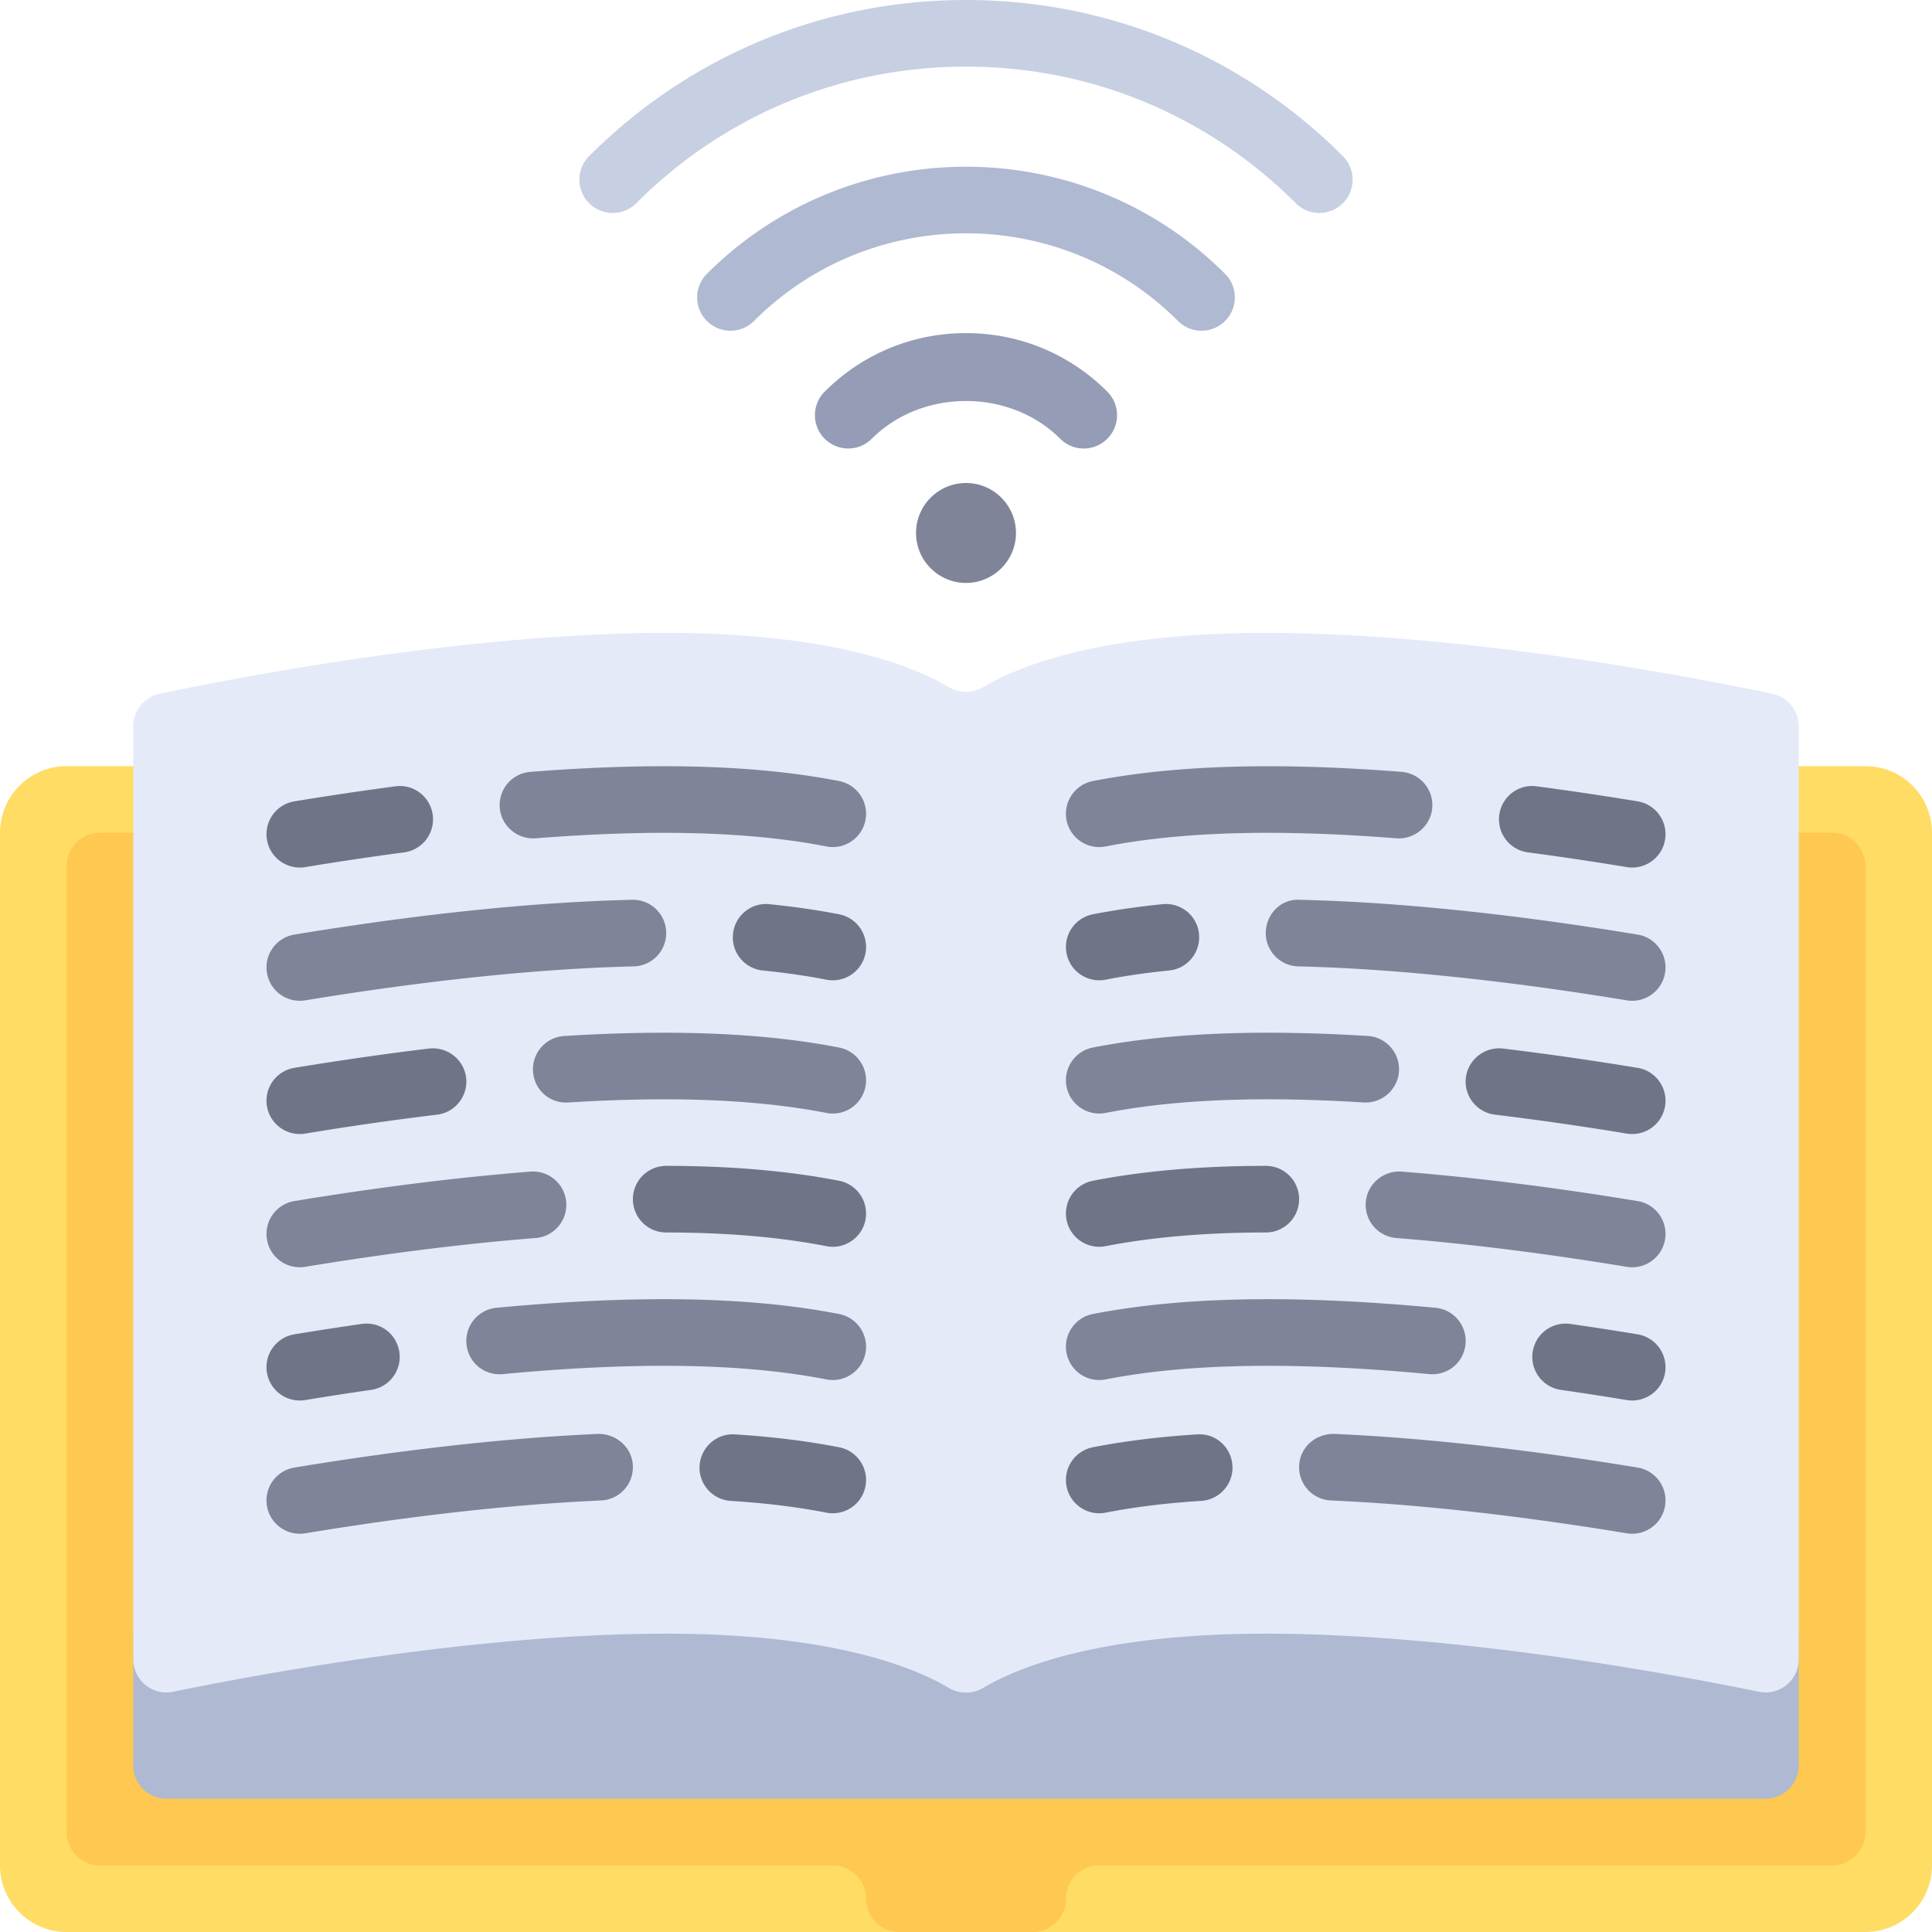 <svg xmlns="http://www.w3.org/2000/svg" viewBox="0 0 512 512"><path d="M494.345 512H17.655C7.904 512 0 504.096 0 494.345V220.69c0-9.751 7.904-17.655 17.655-17.655h476.69c9.751 0 17.655 7.904 17.655 17.655v273.655c0 9.751-7.904 17.655-17.655 17.655z" fill="#ffdc64"/><path d="M485.517 220.69H26.483a8.829 8.829 0 0 0-8.828 8.828v256a8.829 8.829 0 0 0 8.828 8.828H220.69a8.829 8.829 0 0 1 8.828 8.828 8.829 8.829 0 0 0 8.828 8.828h35.31a8.829 8.829 0 0 0 8.828-8.828 8.829 8.829 0 0 1 8.828-8.828h194.207a8.829 8.829 0 0 0 8.828-8.828v-256a8.831 8.831 0 0 0-8.83-8.828z" fill="#ffc850"/><path d="M467.862 476.69H44.138a8.829 8.829 0 0 1-8.828-8.828v-35.31h441.38v35.31a8.829 8.829 0 0 1-8.828 8.828z" fill="#afb9d2"/><path d="M335.448 167.724c-44.628 0-66.234 9.209-74.794 14.325a9.02 9.02 0 0 1-9.309 0c-8.559-5.116-30.166-14.325-74.794-14.325-52.797 0-113.862 11.844-134.229 16.13a8.82 8.82 0 0 0-7.012 8.639v247.185c0 5.585 5.079 9.779 10.549 8.657 23.22-4.762 80.668-15.396 130.692-15.396 44.628 0 66.234 9.209 74.794 14.325a9.124 9.124 0 0 0 9.309 0c8.559-5.117 30.165-14.325 74.794-14.325 50.025 0 107.473 10.634 130.692 15.396 5.471 1.122 10.549-3.072 10.549-8.657V192.494a8.82 8.82 0 0 0-7.012-8.639c-20.367-4.286-81.432-16.131-134.229-16.131z" fill="#e4eaf8"/><g fill="#707487"><path d="M220.698 259.789a8.86 8.86 0 0 1-1.698-.163c-5.25-1.026-10.922-1.845-16.845-2.435a8.829 8.829 0 0 1-7.905-9.664c.491-4.85 4.759-8.405 9.664-7.905 6.465.647 12.681 1.547 18.465 2.677a8.83 8.83 0 0 1 6.974 10.354c-.819 4.213-4.517 7.136-8.655 7.136zM79.439 229.906c-4.242 0-7.991-3.069-8.698-7.392-.793-4.81 2.457-9.354 7.267-10.146a850.665 850.665 0 0 1 26.767-3.982c4.853-.676 9.267 2.763 9.906 7.595a8.824 8.824 0 0 1-7.595 9.906 828.01 828.01 0 0 0-26.198 3.905 9.734 9.734 0 0 1-1.449.114zM79.439 300.526c-4.25 0-7.991-3.069-8.698-7.392a8.828 8.828 0 0 1 7.276-10.146c12.233-2.013 24.242-3.733 35.69-5.112 4.785-.543 9.233 2.867 9.818 7.706.577 4.841-2.871 9.237-7.715 9.818-11.19 1.35-22.94 3.034-34.931 5.009a9.039 9.039 0 0 1-1.44.117zM79.439 371.147c-4.242 0-7.991-3.064-8.698-7.388-.793-4.81 2.457-9.354 7.267-10.151a875.607 875.607 0 0 1 17.827-2.75c4.931-.707 9.302 2.659 10.001 7.478.69 4.828-2.655 9.302-7.482 9.996a844.217 844.217 0 0 0-17.465 2.698 9.38 9.38 0 0 1-1.45.117zM220.698 330.41a8.86 8.86 0 0 1-1.698-.163c-12.319-2.407-26.595-3.626-42.449-3.626-4.879 0-8.828-3.953-8.828-8.828s3.948-8.828 8.828-8.828c16.983 0 32.405 1.332 45.827 3.953 4.785.936 7.905 5.574 6.974 10.358-.818 4.211-4.516 7.134-8.654 7.134zM220.698 401.031a8.86 8.86 0 0 1-1.698-.163c-7.69-1.5-16.215-2.552-25.336-3.116a8.826 8.826 0 0 1-8.267-9.357c.31-4.862 4.577-8.625 9.354-8.263 9.888.612 19.19 1.759 27.629 3.41a8.83 8.83 0 0 1 6.974 10.354c-.82 4.212-4.518 7.135-8.656 7.135zM291.302 259.789c-4.138 0-7.837-2.922-8.655-7.138a8.83 8.83 0 0 1 6.974-10.354c5.784-1.129 12-2.03 18.465-2.677a8.79 8.79 0 0 1 9.664 7.905 8.83 8.83 0 0 1-7.905 9.664c-5.922.59-11.595 1.409-16.845 2.435a8.713 8.713 0 0 1-1.698.165zM432.561 229.906c-.474 0-.957-.039-1.449-.116a828.445 828.445 0 0 0-26.198-3.905 8.825 8.825 0 0 1-7.595-9.906c.638-4.828 5.043-8.263 9.906-7.595a855.687 855.687 0 0 1 26.767 3.982c4.81.793 8.061 5.336 7.267 10.146-.707 4.324-4.457 7.394-8.698 7.394zM432.561 300.526c-.474 0-.957-.039-1.44-.116-11.991-1.974-23.742-3.659-34.931-5.009a8.83 8.83 0 0 1-7.715-9.819c.586-4.841 5.069-8.263 9.818-7.706 11.448 1.379 23.457 3.1 35.69 5.112 4.81.793 8.07 5.336 7.276 10.146-.707 4.323-4.449 7.392-8.698 7.392zM432.561 371.147c-.474 0-.957-.039-1.449-.116a845.266 845.266 0 0 0-17.465-2.698c-4.828-.694-8.172-5.169-7.483-9.996.698-4.814 5.086-8.138 10.001-7.478a881.557 881.557 0 0 1 17.827 2.75 8.83 8.83 0 0 1 7.267 10.151c-.707 4.322-4.457 7.387-8.698 7.387zM291.302 330.41c-4.138 0-7.837-2.922-8.655-7.134-.931-4.785 2.189-9.422 6.974-10.358 13.423-2.621 28.845-3.953 45.828-3.953 4.879 0 8.828 3.953 8.828 8.828s-3.948 8.828-8.828 8.828c-15.853 0-30.13 1.219-42.449 3.625a8.79 8.79 0 0 1-1.698.164zM291.302 401.031c-4.138 0-7.837-2.922-8.655-7.138a8.83 8.83 0 0 1 6.974-10.354c8.439-1.651 17.741-2.797 27.629-3.41 4.905-.358 9.052 3.401 9.354 8.263a8.826 8.826 0 0 1-8.267 9.357c-9.121.565-17.646 1.617-25.336 3.116a8.656 8.656 0 0 1-1.699.166z"/></g><path d="M355.871 41.37C329.198 14.694 293.725 0 256 0s-73.198 14.694-99.871 41.37c-3.448 3.448-3.448 9.035 0 12.483s9.035 3.448 12.483 0c23.345-23.34 54.379-36.198 87.388-36.198s64.043 12.857 87.388 36.199c1.725 1.725 3.982 2.586 6.241 2.586s4.518-.862 6.241-2.586a8.825 8.825 0 0 0 .001-12.484z" fill="#c7cfe2"/><path d="M187.336 72.577a8.825 8.825 0 0 0 0 12.483 8.825 8.825 0 0 0 12.483 0c30.983-30.974 81.379-30.974 112.362 0a8.795 8.795 0 0 0 6.241 2.586 8.798 8.798 0 0 0 6.241-2.586 8.825 8.825 0 0 0 0-12.483c-37.861-37.861-99.465-37.861-137.327 0z" fill="#afb9d2"/><path d="M256 88.276c-14.146 0-27.448 5.508-37.449 15.513-3.448 3.448-3.448 9.038 0 12.483a8.825 8.825 0 0 0 12.483 0c13.345-13.336 36.586-13.336 49.931 0 1.725 1.725 3.982 2.586 6.241 2.586s4.518-.862 6.241-2.586c3.448-3.444 3.448-9.035 0-12.483-9.999-10.005-23.301-15.513-37.447-15.513z" fill="#959cb5"/><g fill="#7f8499"><path d="M256 128c-7.302 0-13.241 5.94-13.241 13.241 0 7.302 5.94 13.241 13.241 13.241 7.302 0 13.241-5.94 13.241-13.241S263.302 128 256 128zM79.439 265.216c-4.25 0-7.991-3.069-8.698-7.392-.793-4.81 2.457-9.354 7.267-10.146 33.457-5.513 63.569-8.617 89.508-9.224.07-.004.138-.004.207-.004 4.785 0 8.715 3.819 8.828 8.621a8.83 8.83 0 0 1-8.621 9.031c-24.767.582-54.862 3.694-87.043 9a9.71 9.71 0 0 1-1.448.114zM220.698 224.479a8.86 8.86 0 0 1-1.698-.163c-20.561-4.022-46.216-4.586-77.069-2.155-4.785.345-9.112-3.245-9.492-8.108s3.25-9.112 8.113-9.495c32.526-2.56 59.663-1.901 81.827 2.431 4.785.936 7.905 5.574 6.974 10.358-.819 4.209-4.517 7.132-8.655 7.132zM220.698 295.1a8.86 8.86 0 0 1-1.698-.163c-18.612-3.642-41.431-4.452-68.38-2.767-5.043.301-9.06-3.401-9.362-8.258-.301-4.866 3.396-9.06 8.258-9.362 28.535-1.768 52.759-.866 72.862 3.06 4.785.936 7.905 5.574 6.974 10.358-.818 4.209-4.516 7.132-8.654 7.132zM220.698 365.72a8.86 8.86 0 0 1-1.698-.163c-22.457-4.384-50.983-4.668-85.759-1.405-4.966.461-9.164-3.112-9.621-7.966-.448-4.853 3.112-9.155 7.966-9.612 36.561-3.435 66.621-3.064 90.793 1.655 4.785.936 7.905 5.574 6.974 10.358-.819 4.21-4.517 7.133-8.655 7.133zM79.439 335.837c-4.25 0-7.991-3.069-8.698-7.392-.793-4.81 2.457-9.354 7.267-10.146 22.259-3.668 43.302-6.293 62.552-7.81 4.845-.375 9.112 3.245 9.492 8.108s-3.25 9.112-8.113 9.495c-18.75 1.474-39.293 4.043-61.052 7.629a9.457 9.457 0 0 1-1.448.116zM79.439 406.457c-4.25 0-7.991-3.069-8.698-7.392a8.822 8.822 0 0 1 7.276-10.146c29.56-4.871 56.647-7.871 80.491-8.918 4.828-.047 9 3.564 9.207 8.431.215 4.871-3.561 8.991-8.431 9.207-23.147 1.017-49.526 3.944-78.406 8.703a9.25 9.25 0 0 1-1.439.115zM432.561 265.216c-.474 0-.957-.039-1.449-.116-32.181-5.306-62.276-8.418-87.043-9-4.871-.113-8.733-4.156-8.621-9.031.113-4.871 4.018-8.9 9.035-8.617 25.94.608 56.052 3.711 89.508 9.224 4.81.793 8.061 5.336 7.267 10.146-.706 4.324-4.456 7.394-8.697 7.394zM291.302 224.479c-4.138 0-7.837-2.922-8.655-7.134-.931-4.785 2.189-9.422 6.974-10.358 22.164-4.323 49.311-4.983 81.827-2.431a8.835 8.835 0 0 1 8.113 9.495c-.378 4.862-4.707 8.457-9.492 8.108-30.871-2.431-56.518-1.866-77.069 2.155a8.713 8.713 0 0 1-1.698.165zM291.302 295.1c-4.138 0-7.837-2.922-8.655-7.134-.931-4.785 2.189-9.422 6.974-10.358 20.104-3.927 44.337-4.828 72.862-3.06 4.862.301 8.561 4.495 8.259 9.362-.31 4.866-4.586 8.547-9.363 8.258-26.957-1.685-49.775-.875-68.38 2.767a8.696 8.696 0 0 1-1.697.165zM291.302 365.72c-4.138 0-7.837-2.922-8.655-7.134-.931-4.785 2.189-9.422 6.974-10.358 24.172-4.712 54.232-5.081 90.793-1.655 4.853.457 8.414 4.759 7.966 9.612-.457 4.853-4.664 8.418-9.621 7.966-34.767-3.258-63.293-2.978-85.759 1.405a8.79 8.79 0 0 1-1.698.164zM432.561 335.837c-.474 0-.957-.039-1.449-.116-21.759-3.586-42.302-6.155-61.052-7.629-4.862-.384-8.491-4.633-8.113-9.495s4.742-8.479 9.492-8.108c19.25 1.517 40.294 4.142 62.552 7.81 4.81.793 8.061 5.336 7.267 10.146-.706 4.322-4.456 7.392-8.697 7.392zM432.561 406.457c-.474 0-.957-.039-1.44-.116-28.879-4.759-55.258-7.686-78.405-8.703-4.871-.215-8.647-4.337-8.431-9.207.215-4.866 4.285-8.466 9.207-8.431 23.844 1.047 50.931 4.047 80.491 8.918a8.822 8.822 0 0 1 7.276 10.146c-.707 4.324-4.449 7.393-8.698 7.393z"/></g></svg>